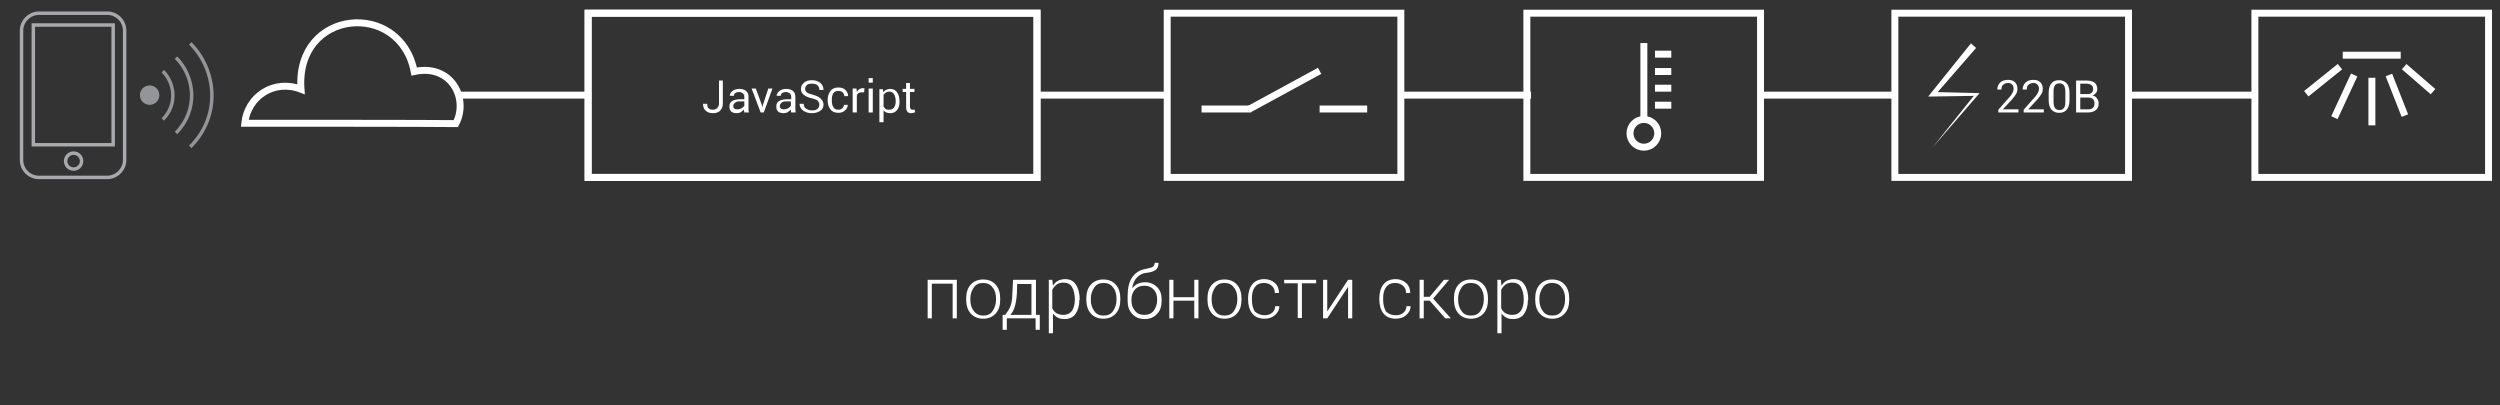 <?xml version="1.0" encoding="utf-8"?>
<!-- Generator: Adobe Illustrator 18.0.0, SVG Export Plug-In . SVG Version: 6.00 Build 0)  -->
<!DOCTYPE svg PUBLIC "-//W3C//DTD SVG 1.1//EN" "http://www.w3.org/Graphics/SVG/1.1/DTD/svg11.dtd">
<svg version="1.1" id="Layer_1" xmlns="http://www.w3.org/2000/svg" xmlns:xlink="http://www.w3.org/1999/xlink" x="0px" y="0px"
	 viewBox="0 0 720.1 116.7" enable-background="new 0 0 720.1 116.7" xml:space="preserve">
<rect x="0" y="0" width="720.1" height="116.7" fill="#333333" stroke="none"/>
<rect x="169.4" y="3.8" fill="none" stroke="#FFFFFF" stroke-width="2" stroke-miterlimit="10" width="129.3" height="47.3"/>
<rect x="336.2" y="3.8" fill="none" stroke="#FFFFFF" stroke-width="2" stroke-miterlimit="10" width="67.3" height="47.3"/>
<rect x="169.4" y="3.8" fill="none" stroke="#FFFFFF" stroke-width="2" stroke-miterlimit="10" width="129.3" height="47.3"/>
<rect x="439.8" y="3.8" fill="none" stroke="#FFFFFF" stroke-width="2" stroke-miterlimit="10" width="67.3" height="47.3"/>
<rect x="545.8" y="3.8" fill="none" stroke="#FFFFFF" stroke-width="2" stroke-miterlimit="10" width="67.3" height="47.3"/>
<rect x="649.5" y="3.8" fill="none" stroke="#FFFFFF" stroke-width="2" stroke-miterlimit="10" width="67.3" height="47.3"/>
<line fill="none" stroke="#FFFFFF" stroke-width="2" stroke-miterlimit="10" x1="298.7" y1="27.4" x2="336.4" y2="27.4"/>
<line fill="none" stroke="#FFFFFF" stroke-width="2" stroke-miterlimit="10" x1="403.3" y1="27.4" x2="441" y2="27.4"/>
<line fill="none" stroke="#FFFFFF" stroke-width="2" stroke-miterlimit="10" x1="508.1" y1="27.4" x2="545.8" y2="27.4"/>
<line fill="none" stroke="#FFFFFF" stroke-width="2" stroke-miterlimit="10" x1="612.7" y1="27.4" x2="650.4" y2="27.4"/>
<line fill="none" stroke="#FFFFFF" stroke-width="2" stroke-miterlimit="10" x1="346.1" y1="31.4" x2="360.4" y2="31.4"/>
<line fill="none" stroke="#FFFFFF" stroke-width="2" stroke-miterlimit="10" x1="359.9" y1="31.4" x2="380.1" y2="20.4"/>
<line fill="none" stroke="#FFFFFF" stroke-width="2" stroke-miterlimit="10" x1="380.1" y1="31.4" x2="393.8" y2="31.4"/>
<line fill="none" stroke="#FFFFFF" stroke-width="2" stroke-miterlimit="10" x1="473.5" y1="12.4" x2="473.5" y2="34"/>
<line fill="none" stroke="#FFFFFF" stroke-width="2" stroke-miterlimit="10" x1="481.4" y1="15.6" x2="476.7" y2="15.6"/>
<line fill="none" stroke="#FFFFFF" stroke-width="2" stroke-miterlimit="10" x1="481.4" y1="20.6" x2="476.7" y2="20.6"/>
<line fill="none" stroke="#FFFFFF" stroke-width="2" stroke-miterlimit="10" x1="481.4" y1="25.4" x2="476.7" y2="25.4"/>
<circle fill="none" stroke="#FFFFFF" stroke-width="2" stroke-miterlimit="10" cx="473.5" cy="38.4" r="4"/>
<g>
	<polygon fill="#FFFFFF" points="569.2,13.8 557.2,27.6 556.7,26.5 569.4,26.8 570.2,26.8 569.7,27.4 556.7,42.4 569.1,26.9 
		569.4,27.6 556.7,27.8 555.4,27.8 556.2,26.8 567.7,12.5 	"/>
</g>
<line fill="none" stroke="#FFFFFF" stroke-width="2" stroke-miterlimit="10" x1="674.8" y1="15.9" x2="691.5" y2="15.9"/>
<line fill="none" stroke="#FFFFFF" stroke-width="2" stroke-miterlimit="10" x1="674" y1="19.2" x2="664.3" y2="27"/>
<line fill="none" stroke="#FFFFFF" stroke-width="2" stroke-miterlimit="10" x1="678.1" y1="21.6" x2="672.4" y2="33.9"/>
<line fill="none" stroke="#FFFFFF" stroke-width="2" stroke-miterlimit="10" x1="683.2" y1="22.4" x2="683.2" y2="36.1"/>
<line fill="none" stroke="#FFFFFF" stroke-width="2" stroke-miterlimit="10" x1="688.1" y1="21.6" x2="692.7" y2="33.3"/>
<line fill="none" stroke="#FFFFFF" stroke-width="2" stroke-miterlimit="10" x1="692.5" y1="19.2" x2="700.8" y2="26.4"/>
<g>
	<path fill="#FFFFFF" d="M581.6,32.4h-6v-0.8l3-3.4c0.6-0.6,0.9-1.1,1.1-1.5s0.3-0.7,0.3-1.1c0-0.5-0.1-0.9-0.4-1.2
		c-0.3-0.3-0.6-0.5-1.1-0.5c-0.7,0-1.1,0.2-1.5,0.5s-0.5,0.8-0.5,1.4h-1.2c0-0.8,0.3-1.5,0.8-2c0.5-0.5,1.3-0.8,2.3-0.8
		c0.8,0,1.5,0.2,2,0.7c0.5,0.5,0.7,1.1,0.7,1.9c0,0.5-0.1,1-0.4,1.5c-0.3,0.5-0.7,1-1.3,1.7l-2.5,2.7h4.5V32.4z"/>
	<path fill="#FFFFFF" d="M588.9,32.4h-6v-0.8l3-3.4c0.6-0.6,0.9-1.1,1.1-1.5s0.3-0.7,0.3-1.1c0-0.5-0.1-0.9-0.4-1.2
		c-0.3-0.3-0.6-0.5-1.1-0.5c-0.7,0-1.1,0.2-1.5,0.5s-0.5,0.8-0.5,1.4h-1.2c0-0.8,0.3-1.5,0.8-2c0.5-0.5,1.3-0.8,2.3-0.8
		c0.8,0,1.5,0.2,2,0.7c0.5,0.5,0.7,1.1,0.7,1.9c0,0.5-0.1,1-0.4,1.5c-0.3,0.5-0.7,1-1.3,1.7l-2.5,2.7h4.5V32.4z"/>
	<path fill="#FFFFFF" d="M596.1,28.9c0,1.2-0.3,2.1-0.8,2.7c-0.5,0.6-1.2,0.9-2.2,0.9c-0.9,0-1.6-0.3-2.2-0.9
		c-0.5-0.6-0.8-1.5-0.8-2.7v-2.2c0-1.2,0.3-2.1,0.8-2.7c0.5-0.6,1.2-0.9,2.2-0.9c0.9,0,1.6,0.3,2.2,0.9c0.5,0.6,0.8,1.5,0.8,2.7
		V28.9z M594.9,26.5c0-0.8-0.1-1.4-0.4-1.9c-0.3-0.4-0.7-0.6-1.3-0.6c-0.6,0-1,0.2-1.3,0.6s-0.4,1-0.4,1.9v2.7
		c0,0.8,0.1,1.4,0.4,1.9c0.3,0.4,0.7,0.6,1.3,0.6c0.6,0,1-0.2,1.3-0.6s0.4-1,0.4-1.9V26.5z"/>
	<path fill="#FFFFFF" d="M598,32.4v-9.2h3c1,0,1.7,0.2,2.3,0.6c0.5,0.4,0.8,1,0.8,1.9c0,0.4-0.1,0.8-0.4,1.1c-0.3,0.3-0.6,0.6-1,0.7
		v0c0.6,0.1,1,0.4,1.3,0.8c0.3,0.4,0.5,0.9,0.5,1.5c0,0.9-0.3,1.5-0.8,1.9c-0.5,0.4-1.3,0.7-2.2,0.7H598z M599.2,27.1h2.1
		c0.5,0,0.9-0.1,1.2-0.4c0.3-0.3,0.4-0.6,0.4-1.1c0-0.5-0.2-0.9-0.5-1.1c-0.3-0.2-0.8-0.4-1.4-0.4h-1.8V27.1z M599.2,28.1v3.4h2.2
		c0.6,0,1.1-0.1,1.4-0.4c0.3-0.3,0.5-0.7,0.5-1.2c0-0.6-0.1-1-0.4-1.3c-0.3-0.3-0.7-0.5-1.3-0.5H599.2z"/>
</g>
<g>
	<path fill="#FFFFFF" d="M207,23.2h1.2v6.7c0,0.8-0.3,1.5-0.8,2c-0.5,0.5-1.2,0.7-2,0.7c-0.9,0-1.6-0.2-2.1-0.7
		c-0.5-0.4-0.8-1.1-0.8-2h1.2c0,0.6,0.1,1,0.4,1.3s0.7,0.4,1.3,0.4c0.5,0,0.9-0.2,1.2-0.5s0.5-0.7,0.5-1.3V23.2z"/>
	<path fill="#FFFFFF" d="M214.4,32.4c0-0.2-0.1-0.4-0.1-0.5s0-0.3,0-0.4c-0.2,0.3-0.6,0.6-0.9,0.8s-0.8,0.3-1.2,0.3
		c-0.7,0-1.3-0.2-1.6-0.5c-0.4-0.4-0.5-0.9-0.5-1.5c0-0.7,0.3-1.2,0.8-1.5s1.3-0.5,2.2-0.5h1.3v-0.7c0-0.4-0.1-0.7-0.4-1
		c-0.3-0.2-0.6-0.4-1.1-0.4c-0.4,0-0.8,0.1-1.1,0.3c-0.3,0.2-0.4,0.5-0.4,0.8h-1.2c0-0.5,0.3-1,0.8-1.4c0.5-0.4,1.2-0.6,2-0.6
		c0.8,0,1.4,0.2,1.9,0.6c0.5,0.4,0.7,1,0.7,1.7V31c0,0.2,0,0.5,0,0.7c0,0.2,0.1,0.5,0.1,0.7H214.4z M212.4,31.5
		c0.4,0,0.8-0.1,1.2-0.3c0.3-0.2,0.6-0.5,0.8-0.7v-1.3h-1.4c-0.5,0-1,0.1-1.3,0.4s-0.5,0.6-0.5,0.9c0,0.3,0.1,0.6,0.3,0.7
		C211.7,31.5,212,31.5,212.4,31.5z"/>
	<path fill="#FFFFFF" d="M219.5,30.4l0.1,0.6h0l0.1-0.6l1.6-4.9h1.2l-2.5,6.9h-0.9l-2.6-6.9h1.2L219.5,30.4z"/>
	<path fill="#FFFFFF" d="M227.9,32.4c0-0.2-0.1-0.4-0.1-0.5s0-0.3,0-0.4c-0.2,0.3-0.6,0.6-0.9,0.8s-0.8,0.3-1.2,0.3
		c-0.7,0-1.3-0.2-1.6-0.5c-0.4-0.4-0.5-0.9-0.5-1.5c0-0.7,0.3-1.2,0.8-1.5s1.3-0.5,2.2-0.5h1.3v-0.7c0-0.4-0.1-0.7-0.4-1
		c-0.3-0.2-0.6-0.4-1.1-0.4c-0.4,0-0.8,0.1-1.1,0.3c-0.3,0.2-0.4,0.5-0.4,0.8h-1.2c0-0.5,0.3-1,0.8-1.4c0.5-0.4,1.2-0.6,2-0.6
		c0.8,0,1.4,0.2,1.9,0.6c0.5,0.4,0.7,1,0.7,1.7V31c0,0.2,0,0.5,0,0.7c0,0.2,0.1,0.5,0.1,0.7H227.9z M225.8,31.5
		c0.4,0,0.8-0.1,1.2-0.3c0.3-0.2,0.6-0.5,0.8-0.7v-1.3h-1.4c-0.5,0-1,0.1-1.3,0.4s-0.5,0.6-0.5,0.9c0,0.3,0.1,0.6,0.3,0.7
		C225.1,31.5,225.4,31.5,225.8,31.5z"/>
	<path fill="#FFFFFF" d="M236,30.1c0-0.4-0.2-0.8-0.5-1.1s-0.9-0.5-1.7-0.7c-1-0.2-1.8-0.6-2.3-1s-0.8-1-0.8-1.7
		c0-0.7,0.3-1.3,0.9-1.8c0.6-0.5,1.3-0.7,2.3-0.7c1,0,1.8,0.3,2.4,0.8s0.9,1.2,0.9,2H236c0-0.6-0.2-1-0.5-1.3s-0.9-0.5-1.6-0.5
		c-0.7,0-1.2,0.1-1.5,0.4s-0.5,0.7-0.5,1.1c0,0.4,0.2,0.8,0.5,1c0.4,0.3,1,0.5,1.8,0.7c1,0.3,1.7,0.6,2.2,1.1c0.5,0.5,0.8,1,0.8,1.7
		c0,0.8-0.3,1.4-0.9,1.8c-0.6,0.4-1.4,0.7-2.4,0.7c-0.9,0-1.8-0.2-2.5-0.7c-0.7-0.5-1.1-1.2-1.1-2h1.2c0,0.6,0.2,1.1,0.7,1.4
		c0.4,0.3,1,0.5,1.7,0.5c0.7,0,1.2-0.1,1.5-0.4C235.9,31,236,30.6,236,30.1z"/>
	<path fill="#FFFFFF" d="M241.5,31.6c0.4,0,0.8-0.1,1.1-0.4c0.3-0.3,0.5-0.6,0.5-1h1.1c0,0.6-0.3,1.2-0.8,1.6
		c-0.5,0.5-1.2,0.7-1.9,0.7c-1,0-1.8-0.3-2.3-1c-0.5-0.6-0.8-1.5-0.8-2.5v-0.3c0-1,0.3-1.8,0.8-2.5s1.3-1,2.3-1c0.8,0,1.5,0.2,2,0.7
		c0.5,0.5,0.8,1.1,0.8,1.8h-1.1c0-0.4-0.2-0.8-0.5-1.1c-0.3-0.3-0.7-0.4-1.2-0.4c-0.7,0-1.2,0.2-1.5,0.7c-0.3,0.5-0.4,1.1-0.4,1.8
		v0.3c0,0.7,0.1,1.3,0.4,1.8C240.3,31.4,240.8,31.6,241.5,31.6z"/>
	<path fill="#FFFFFF" d="M248.9,26.6l-0.7,0c-0.4,0-0.7,0.1-0.9,0.2s-0.4,0.4-0.5,0.7v4.9h-1.2v-6.9h1.1l0.1,1l0,0
		c0.2-0.4,0.4-0.6,0.7-0.8c0.3-0.2,0.6-0.3,1-0.3c0.1,0,0.2,0,0.3,0c0.1,0,0.2,0,0.2,0L248.9,26.6z"/>
	<path fill="#FFFFFF" d="M251.4,23.8h-1.2v-1.3h1.2V23.8z M251.4,32.4h-1.2v-6.9h1.2V32.4z"/>
	<path fill="#FFFFFF" d="M259.1,29.3c0,1-0.2,1.8-0.7,2.4c-0.5,0.6-1.1,0.9-2,0.9c-0.4,0-0.8-0.1-1.1-0.2s-0.6-0.4-0.8-0.6l0,0v3.4
		h-1.2v-9.5h1l0.1,0.9c0.2-0.3,0.5-0.6,0.8-0.7s0.7-0.3,1.2-0.3c0.9,0,1.5,0.3,2,1c0.5,0.7,0.7,1.6,0.7,2.7V29.3z M258,29.1
		c0-0.8-0.2-1.5-0.5-2s-0.8-0.7-1.4-0.7c-0.4,0-0.7,0.1-1,0.3c-0.3,0.2-0.5,0.4-0.6,0.7v3.3c0.2,0.3,0.4,0.5,0.6,0.7
		c0.3,0.2,0.6,0.2,1,0.2c0.6,0,1.1-0.2,1.4-0.6c0.3-0.4,0.5-1,0.5-1.7V29.1z"/>
	<path fill="#FFFFFF" d="M262.1,23.9v1.7h1.3v0.9h-1.3v4.2c0,0.3,0.1,0.6,0.2,0.7c0.1,0.1,0.3,0.2,0.5,0.2c0.1,0,0.2,0,0.3,0
		c0.1,0,0.2,0,0.3-0.1l0.2,0.8c-0.1,0.1-0.3,0.1-0.5,0.2c-0.2,0-0.4,0.1-0.6,0.1c-0.5,0-0.9-0.1-1.1-0.4c-0.3-0.3-0.4-0.8-0.4-1.5
		v-4.2h-1v-0.9h1v-1.7H262.1z"/>
</g>
<line fill="#FFFFFF" stroke="#FFFFFF" stroke-width="2" stroke-miterlimit="10" x1="131.7" y1="27.4" x2="169.4" y2="27.4"/>
<path fill="none" stroke="#A7A9AC" stroke-miterlimit="10" d="M30.9,51.1H11.2c-2.8,0-5-2.3-5-5V8.8c0-2.7,2.3-5,5-5h19.7
	c2.8,0,5,2.3,5,5v37.3C35.9,48.8,33.6,51.1,30.9,51.1z"/>
<circle fill="none" stroke="#A7A9AC" stroke-miterlimit="10" cx="21.2" cy="46.4" r="2.3"/>
<rect x="9.6" y="7.2" fill="none" stroke="#A7A9AC" stroke-miterlimit="10" width="23" height="34.5"/>
<g>
	<circle fill="#939598" stroke="#939598" stroke-miterlimit="10" cx="43.1" cy="27.4" r="2.3"/>
	<path fill="none" stroke="#939598" stroke-miterlimit="10" d="M54.8,12.5c7.6,7.6,9,20.8,0,29.8"/>
	<path fill="none" stroke="#939598" stroke-miterlimit="10" d="M50.7,16.6c5.5,5.5,6.5,15.1,0,21.7"/>
	<path fill="none" stroke="#939598" stroke-miterlimit="10" d="M46.9,20.5c3.5,3.5,4.2,9.7,0,13.9"/>
</g>
<path fill="none" stroke="#FFFFFF" stroke-width="2" stroke-miterlimit="10" d="M70.5,35.5c0.8-7.7,8.4-12.8,16.2-9.8
	C85,2.5,115.3-0.1,119.3,20.6c10.6-2.3,15.8,7.7,12,15C123.6,35.5,77.9,35.5,70.5,35.5z"/>
<line fill="none" stroke="#FFFFFF" stroke-width="2" stroke-miterlimit="10" x1="481.4" y1="30.3" x2="476.7" y2="30.3"/>
<g>
	<path fill="#FFFFFF" d="M275.6,91.7h-1.2v-10h-6v10h-1.2V80.6h8.4V91.7z"/>
	<path fill="#FFFFFF" d="M278.3,86c0-1.7,0.4-3,1.3-4c0.9-1,2.1-1.5,3.6-1.5c1.5,0,2.7,0.5,3.6,1.5c0.9,1,1.3,2.4,1.3,4v0.3
		c0,1.7-0.4,3-1.3,4c-0.9,1-2.1,1.5-3.6,1.5c-1.5,0-2.7-0.5-3.6-1.5c-0.9-1-1.3-2.4-1.3-4V86z M279.5,86.3c0,1.3,0.3,2.4,1,3.3
		s1.6,1.3,2.7,1.3c1.2,0,2.1-0.4,2.7-1.3c0.6-0.9,1-1.9,1-3.3V86c0-1.3-0.3-2.4-1-3.2c-0.6-0.9-1.6-1.3-2.7-1.3
		c-1.2,0-2.1,0.4-2.7,1.3c-0.6,0.9-1,1.9-1,3.2V86.3z"/>
	<path fill="#FFFFFF" d="M289.6,90.6c0.6-0.8,1.1-1.5,1.4-2.3s0.6-2,0.6-3.7l0.2-4h6.6v10.1h1.1v4.3h-1.2v-3.3H290v3.3h-1.2l0-4.3
		H289.6z M292.9,84.6c-0.1,1.5-0.3,2.7-0.6,3.7s-0.7,1.8-1.3,2.4h6.1v-8.9H293L292.9,84.6z"/>
	<path fill="#FFFFFF" d="M310.9,86.4c0,1.7-0.4,3-1.1,4s-1.8,1.5-3.1,1.5c-0.8,0-1.5-0.1-2-0.4c-0.6-0.3-1-0.7-1.4-1.2l0,0v5.7h-1.2
		V80.6h1l0.2,1.7l0,0c0.4-0.6,0.8-1.1,1.4-1.4c0.6-0.3,1.3-0.5,2.1-0.5c1.4,0,2.4,0.5,3.1,1.6c0.7,1,1.1,2.5,1.1,4.3V86.4z
		 M309.6,86.2c0-1.4-0.3-2.6-0.8-3.5c-0.5-0.9-1.4-1.3-2.5-1.3c-0.8,0-1.5,0.2-2,0.6c-0.5,0.4-0.9,0.9-1.2,1.5v5.3
		c0.3,0.6,0.7,1.1,1.2,1.4c0.5,0.3,1.2,0.5,2,0.5c1.1,0,1.9-0.4,2.5-1.2c0.5-0.8,0.8-1.9,0.8-3.2V86.2z"/>
	<path fill="#FFFFFF" d="M312.9,86c0-1.7,0.4-3,1.3-4c0.9-1,2.1-1.5,3.6-1.5c1.5,0,2.7,0.5,3.6,1.5c0.9,1,1.3,2.4,1.3,4v0.3
		c0,1.7-0.4,3-1.3,4c-0.9,1-2.1,1.5-3.6,1.5c-1.5,0-2.7-0.5-3.6-1.5c-0.9-1-1.3-2.4-1.3-4V86z M314.2,86.3c0,1.3,0.3,2.4,1,3.3
		c0.6,0.9,1.5,1.3,2.7,1.3c1.2,0,2.1-0.4,2.7-1.3c0.6-0.9,1-1.9,1-3.3V86c0-1.3-0.3-2.4-1-3.2c-0.6-0.9-1.6-1.3-2.7-1.3
		c-1.2,0-2.1,0.4-2.7,1.3c-0.6,0.9-1,1.9-1,3.2V86.3z"/>
	<path fill="#FFFFFF" d="M329.8,81.3c1.5,0,2.6,0.5,3.5,1.4c0.9,0.9,1.3,2.1,1.3,3.6v0.3c0,1.6-0.4,2.9-1.3,3.8
		c-0.9,1-2.1,1.5-3.6,1.5s-2.7-0.5-3.6-1.5s-1.3-2.2-1.3-3.8v-1.3c0-2.3,0.4-4.1,1.3-5.4c0.9-1.3,2.1-2.1,3.7-2.4
		c1-0.2,1.8-0.4,2.2-0.6c0.4-0.3,0.6-0.7,0.6-1.2h1.1c0,1-0.3,1.7-0.9,2.1c-0.6,0.4-1.5,0.7-2.7,0.8c-1,0.1-1.9,0.6-2.6,1.3
		c-0.7,0.7-1.2,1.8-1.4,3.1l0,0c0.5-0.5,1-1,1.7-1.3C328.2,81.5,329,81.3,329.8,81.3z M329.6,82.3c-1.2,0-2.1,0.4-2.7,1.1
		s-1,1.7-1,2.8v0.3c0,1.2,0.3,2.2,1,3c0.6,0.8,1.5,1.2,2.7,1.2c1.2,0,2.1-0.4,2.7-1.2c0.6-0.8,1-1.8,1-3v-0.3c0-1.1-0.3-2.1-1-2.8
		C331.7,82.7,330.8,82.3,329.6,82.3z"/>
	<path fill="#FFFFFF" d="M345.2,91.7H344v-5.1h-6v5.1h-1.2V80.6h1.2v5h6v-5h1.2V91.7z"/>
	<path fill="#FFFFFF" d="M347.8,86c0-1.7,0.4-3,1.3-4c0.9-1,2.1-1.5,3.6-1.5c1.5,0,2.7,0.5,3.6,1.5c0.9,1,1.3,2.4,1.3,4v0.3
		c0,1.7-0.4,3-1.3,4c-0.9,1-2.1,1.5-3.6,1.5c-1.5,0-2.7-0.5-3.6-1.5c-0.9-1-1.3-2.4-1.3-4V86z M349,86.3c0,1.3,0.3,2.4,1,3.3
		c0.6,0.9,1.5,1.3,2.7,1.3c1.2,0,2.1-0.4,2.7-1.3c0.6-0.9,1-1.9,1-3.3V86c0-1.3-0.3-2.4-1-3.2c-0.6-0.9-1.6-1.3-2.7-1.3
		c-1.2,0-2.1,0.4-2.7,1.3c-0.6,0.9-1,1.9-1,3.2V86.3z"/>
	<path fill="#FFFFFF" d="M364.3,90.8c0.8,0,1.5-0.2,2.1-0.7c0.6-0.5,0.9-1.1,0.9-1.9h1.2c0,1.1-0.5,1.9-1.3,2.6s-1.8,1-3,1
		c-1.5,0-2.7-0.5-3.5-1.5c-0.8-1-1.2-2.4-1.2-4v-0.4c0-1.6,0.4-3,1.2-4c0.8-1,2-1.5,3.5-1.5c1.2,0,2.2,0.4,3,1.1s1.2,1.7,1.2,2.9
		h-1.2c0-0.9-0.3-1.6-0.9-2.1c-0.6-0.5-1.3-0.8-2.2-0.8c-1.2,0-2.1,0.4-2.7,1.3c-0.6,0.8-0.8,1.9-0.8,3.2v0.4c0,1.3,0.3,2.4,0.8,3.3
		C362.2,90.4,363.1,90.8,364.3,90.8z"/>
	<path fill="#FFFFFF" d="M379,81.6h-4v10h-1.2v-10h-3.9v-1h9.2V81.6z"/>
	<path fill="#FFFFFF" d="M388.3,80.6h1.2v11.1h-1.2v-9.1l0,0l-6,9.1h-1.2V80.6h1.2v9.1l0,0L388.3,80.6z"/>
	<path fill="#FFFFFF" d="M402.1,90.8c0.8,0,1.5-0.2,2.1-0.7c0.6-0.5,0.9-1.1,0.9-1.9h1.2c0,1.1-0.5,1.9-1.3,2.6s-1.8,1-3,1
		c-1.5,0-2.7-0.5-3.5-1.5c-0.8-1-1.2-2.4-1.2-4v-0.4c0-1.6,0.4-3,1.2-4c0.8-1,2-1.5,3.5-1.5c1.2,0,2.2,0.4,3,1.1s1.2,1.7,1.2,2.9
		h-1.2c0-0.9-0.3-1.6-0.9-2.1c-0.6-0.5-1.3-0.8-2.2-0.8c-1.2,0-2.1,0.4-2.7,1.3c-0.6,0.8-0.8,1.9-0.8,3.2v0.4c0,1.3,0.3,2.4,0.8,3.3
		C399.9,90.4,400.8,90.8,402.1,90.8z"/>
	<path fill="#FFFFFF" d="M411.8,86.6h-1.7v5.1h-1.2V80.6h1.2v4.9h1.7l4.1-4.9h1.5l-4.6,5.4l5.1,5.7h-1.6L411.8,86.6z"/>
	<path fill="#FFFFFF" d="M418.8,86c0-1.7,0.4-3,1.3-4c0.9-1,2.1-1.5,3.6-1.5c1.5,0,2.7,0.5,3.6,1.5c0.9,1,1.3,2.4,1.3,4v0.3
		c0,1.7-0.4,3-1.3,4c-0.9,1-2.1,1.5-3.6,1.5c-1.5,0-2.7-0.5-3.6-1.5c-0.9-1-1.3-2.4-1.3-4V86z M420,86.3c0,1.3,0.3,2.4,1,3.3
		c0.6,0.9,1.5,1.3,2.7,1.3c1.2,0,2.1-0.4,2.7-1.3c0.6-0.9,1-1.9,1-3.3V86c0-1.3-0.3-2.4-1-3.2c-0.6-0.9-1.6-1.3-2.7-1.3
		c-1.2,0-2.1,0.4-2.7,1.3c-0.6,0.9-1,1.9-1,3.2V86.3z"/>
	<path fill="#FFFFFF" d="M440.1,86.4c0,1.7-0.4,3-1.1,4s-1.8,1.5-3.1,1.5c-0.8,0-1.5-0.1-2-0.4c-0.6-0.3-1-0.7-1.4-1.2l0,0v5.7h-1.2
		V80.6h1l0.2,1.7l0,0c0.4-0.6,0.8-1.1,1.4-1.4c0.6-0.3,1.3-0.5,2.1-0.5c1.4,0,2.4,0.5,3.1,1.6c0.7,1,1.1,2.5,1.1,4.3V86.4z
		 M438.9,86.2c0-1.4-0.3-2.6-0.8-3.5c-0.5-0.9-1.4-1.3-2.5-1.3c-0.8,0-1.5,0.2-2,0.6c-0.5,0.4-0.9,0.9-1.2,1.5v5.3
		c0.3,0.6,0.7,1.1,1.2,1.4c0.5,0.3,1.2,0.5,2,0.5c1.1,0,1.9-0.4,2.5-1.2c0.5-0.8,0.8-1.9,0.8-3.2V86.2z"/>
	<path fill="#FFFFFF" d="M442.2,86c0-1.7,0.4-3,1.3-4c0.9-1,2.1-1.5,3.6-1.5c1.5,0,2.7,0.5,3.6,1.5c0.9,1,1.3,2.4,1.3,4v0.3
		c0,1.7-0.4,3-1.3,4c-0.9,1-2.1,1.5-3.6,1.5c-1.5,0-2.7-0.5-3.6-1.5c-0.9-1-1.3-2.4-1.3-4V86z M443.4,86.3c0,1.3,0.3,2.4,1,3.3
		c0.6,0.9,1.5,1.3,2.7,1.3c1.2,0,2.1-0.4,2.7-1.3c0.6-0.9,1-1.9,1-3.3V86c0-1.3-0.3-2.4-1-3.2c-0.6-0.9-1.6-1.3-2.7-1.3
		c-1.2,0-2.1,0.4-2.7,1.3c-0.6,0.9-1,1.9-1,3.2V86.3z"/>
</g>
</svg>

